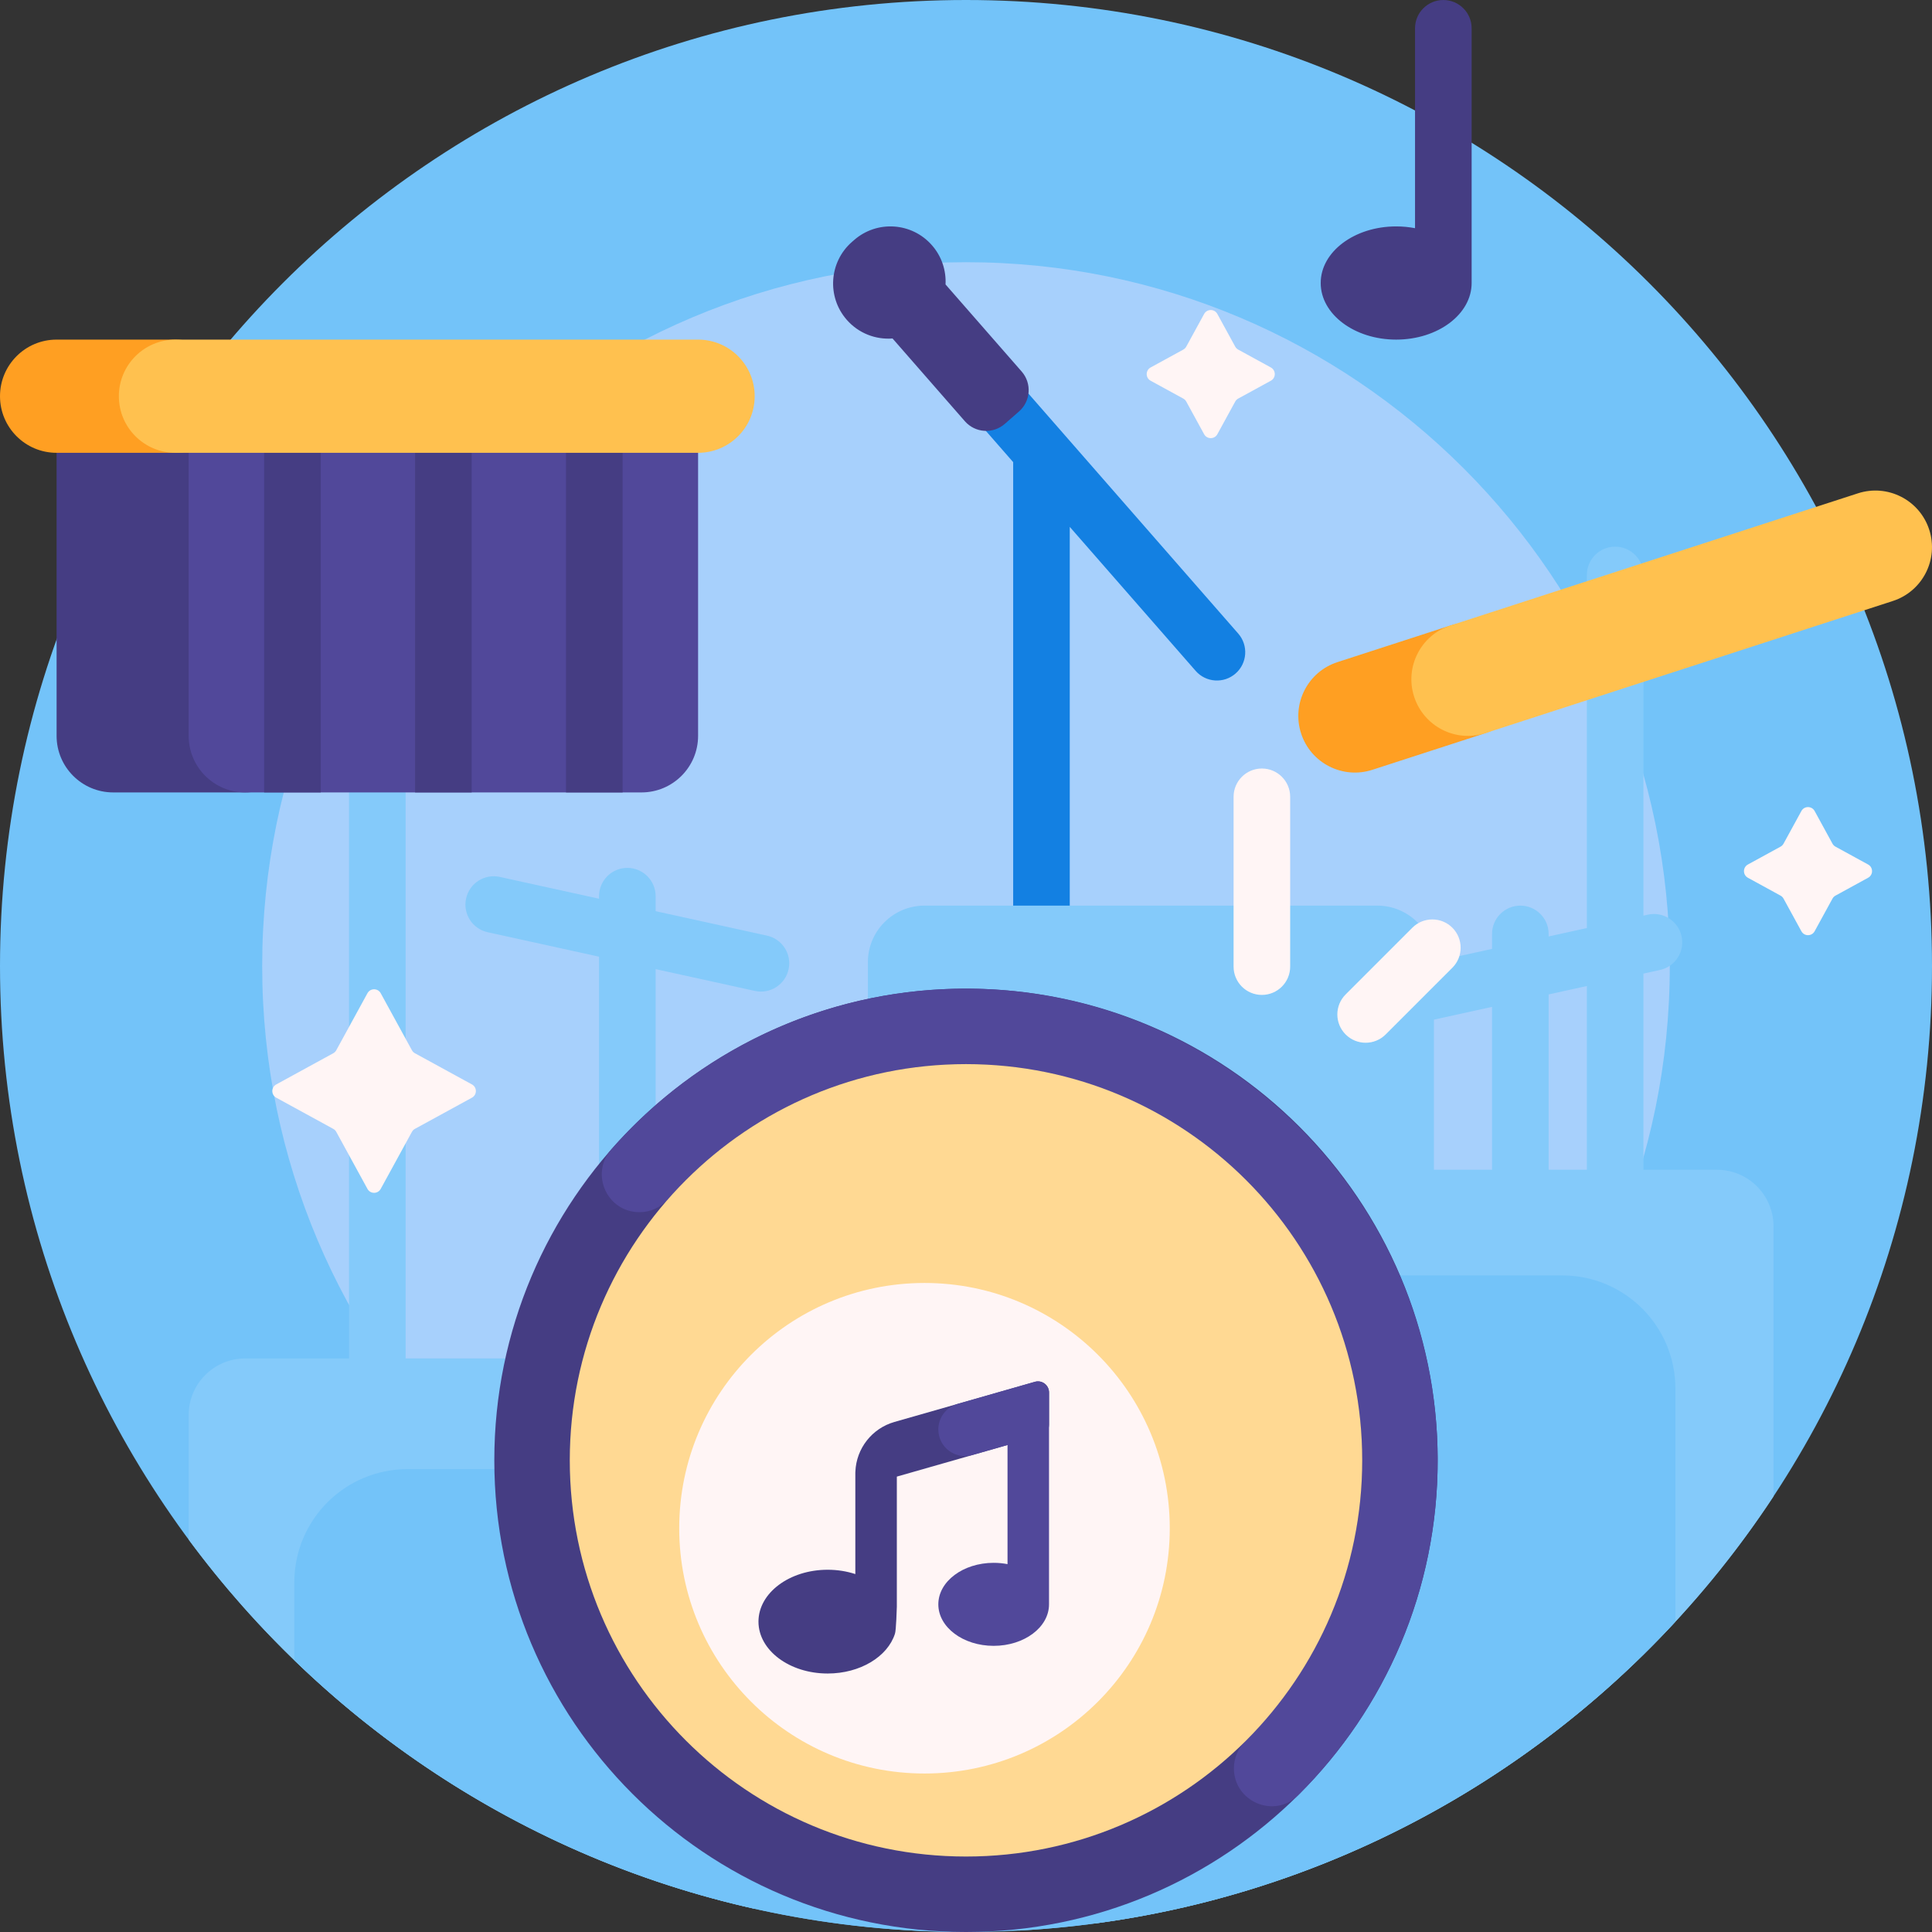 <svg width="96" height="96" viewBox="0 0 96 96" fill="none" xmlns="http://www.w3.org/2000/svg">
<rect x="0" y="0" width="96" height="96" fill="#333333" stroke="none"/>
<path d="M96 48C96 74.51 74.51 96 48 96C21.49 96 0 74.51 0 48C0 21.49 21.49 0 48 0C74.51 0 96 21.49 96 48Z" fill="#73C3F9"/>
<path d="M82.971 48C82.971 67.314 67.314 82.971 48 82.971C28.686 82.971 13.028 67.314 13.028 48C13.028 28.686 28.686 13.029 48 13.029C67.314 13.029 82.971 28.686 82.971 48Z" fill="#A7D0FC"/>
<path d="M61.394 33.467C60.81 33.978 59.921 33.919 59.41 33.334L53.156 26.18V47.344C53.156 48.12 52.527 48.75 51.75 48.75C50.974 48.75 50.344 48.12 50.344 47.344V22.963L43.984 15.689C43.473 15.104 43.533 14.216 44.117 13.704C44.702 13.193 45.591 13.253 46.102 13.837L61.528 31.483C62.039 32.068 61.979 32.956 61.394 33.467Z" fill="#1380E2"/>
<path d="M39.184 48.166C39.017 48.925 38.267 49.405 37.509 49.238L32.578 48.155V67.5H34.688C36.241 67.5 37.5 68.759 37.5 70.312V94.848C26.041 92.291 16.127 85.637 9.375 76.503V70.312C9.375 68.759 10.634 67.5 12.188 67.5H17.344V27.656C17.344 26.88 17.973 26.25 18.75 26.25C19.527 26.25 20.156 26.88 20.156 27.656V67.5H29.766V47.537L24.232 46.321C23.473 46.155 22.993 45.405 23.16 44.646C23.326 43.887 24.076 43.408 24.835 43.574L29.766 44.657V44.531C29.766 43.755 30.395 43.125 31.172 43.125C31.948 43.125 32.578 43.755 32.578 44.531V45.275L38.112 46.491C38.871 46.658 39.351 47.408 39.184 48.166ZM88.125 60.938V74.353C80.649 85.713 68.479 93.709 54.375 95.58V80.625H45.938C44.384 80.625 43.125 79.366 43.125 77.812V47.812C43.125 46.259 44.384 45 45.938 45H68.438C69.982 45 71.235 46.244 71.25 47.785L74.139 47.15V46.406C74.139 45.63 74.768 45 75.545 45C76.322 45 76.951 45.63 76.951 46.406V46.532L78.85 46.115V28.57C78.85 27.793 79.479 27.163 80.256 27.163C81.033 27.163 81.662 27.793 81.662 28.57V45.498L81.882 45.449C82.64 45.283 83.39 45.763 83.557 46.521C83.724 47.28 83.244 48.03 82.485 48.197L81.662 48.377V58.125H85.312C86.866 58.125 88.125 59.384 88.125 60.938ZM74.139 50.03L71.25 50.665V58.125H74.139V50.03ZM78.85 48.995L76.951 49.412V58.125H78.85V48.995Z" fill="#84CAFA"/>
<path d="M83.25 69V80.58C75.036 89.463 63.505 95.235 50.625 95.93V69C50.625 65.893 53.143 63.375 56.25 63.375H77.625C80.732 63.375 83.25 65.893 83.25 69ZM41.625 73H20.25C17.143 73 14.625 75.518 14.625 78.625V82.498C23.096 90.695 34.577 95.8 47.25 95.994V78.625C47.25 75.518 44.732 73 41.625 73Z" fill="#73C3F9"/>
<path d="M50.767 18.462C51.278 19.046 51.218 19.935 50.633 20.446L49.928 21.063C49.343 21.574 48.455 21.515 47.943 20.93L44.35 16.819C43.517 16.883 42.666 16.567 42.074 15.89C41.077 14.749 41.194 13.017 42.334 12.02L42.44 11.928C43.58 10.931 45.312 11.047 46.309 12.188C46.798 12.746 47.019 13.447 46.983 14.134L50.767 18.462ZM73.125 1.406C73.125 0.63 72.495 0 71.718 0C70.942 0 70.312 0.63 70.312 1.406V11.339C70.013 11.281 69.698 11.25 69.375 11.25C67.304 11.25 65.625 12.509 65.625 14.062C65.625 15.616 67.304 16.875 69.375 16.875C71.446 16.875 73.125 15.616 73.125 14.062C73.125 13.975 73.125 1.406 73.125 1.406Z" fill="#453D83"/>
<path d="M71.438 72.562C71.438 85.507 60.944 96 48 96C35.056 96 24.562 85.507 24.562 72.562C24.562 59.618 35.056 49.125 48 49.125C60.944 49.125 71.438 59.618 71.438 72.562Z" fill="#453D83"/>
<path d="M64.493 89.214C63.316 90.38 61.312 89.526 61.312 87.868V87.866C61.312 87.367 61.512 86.889 61.867 86.537C65.514 82.917 67.753 77.879 67.685 72.318C67.556 61.652 58.819 52.957 48.152 52.876C42.19 52.831 36.835 55.436 33.196 59.583C32.837 59.993 32.323 60.233 31.778 60.233C30.16 60.233 29.309 58.327 30.376 57.111C34.605 52.291 40.781 49.221 47.675 49.127C60.618 48.952 71.347 59.454 71.436 72.398C71.481 78.975 68.817 84.93 64.493 89.214Z" fill="#51489A"/>
<path d="M67.688 72.562C67.688 83.436 58.873 92.25 48 92.25C37.127 92.25 28.312 83.436 28.312 72.562C28.312 61.689 37.127 52.875 48 52.875C58.873 52.875 67.688 61.689 67.688 72.562Z" fill="#FFD993"/>
<path d="M58.125 75.938C58.125 82.668 52.668 88.125 45.938 88.125C39.207 88.125 33.75 82.668 33.75 75.938C33.75 69.207 39.206 63.75 45.938 63.75C52.669 63.75 58.125 69.207 58.125 75.938Z" fill="#FFF5F5"/>
<path d="M52.126 69.19V70.796C52.126 71.042 51.963 71.258 51.727 71.325L44.563 73.372V79.84C44.563 79.84 44.529 81.052 44.468 81.184C44.105 82.315 42.746 83.156 41.126 83.156C39.227 83.156 37.688 82.002 37.688 80.578C37.688 79.154 39.227 78 41.126 78C41.615 78 42.08 78.077 42.501 78.215V73.188C42.501 73.163 42.502 73.139 42.504 73.115C42.553 71.968 43.331 70.974 44.444 70.656L51.425 68.661C51.776 68.561 52.126 68.825 52.126 69.19Z" fill="#453D83"/>
<path d="M52.125 69.19V79.719C52.125 80.858 50.894 81.781 49.375 81.781C47.856 81.781 46.625 80.858 46.625 79.719C46.625 78.58 47.856 77.656 49.375 77.656C49.612 77.656 49.843 77.679 50.063 77.721V71.8L48.31 72.301C47.466 72.542 46.625 71.908 46.625 71.03C46.625 70.439 47.017 69.921 47.584 69.758L51.424 68.661C51.775 68.561 52.125 68.825 52.125 69.19Z" fill="#51489A"/>
<path d="M15 21.562V36.562C15 38.116 13.741 39.375 12.188 39.375H5.625C4.072 39.375 2.812 38.116 2.812 36.562V21.562C2.812 20.009 4.072 18.75 5.625 18.75H12.188C13.741 18.75 15 20.009 15 21.562Z" fill="#453D83"/>
<path d="M34.688 21.562V36.562C34.688 38.116 33.428 39.375 31.875 39.375H12.188C10.634 39.375 9.375 38.116 9.375 36.562V21.562C9.375 20.009 10.634 18.75 12.188 18.75H31.875C33.428 18.75 34.688 20.009 34.688 21.562Z" fill="#51489A"/>
<path d="M13.125 20.625H15.938V39.375H13.125V20.625ZM20.625 39.375H23.438V20.625H20.625V39.375ZM28.125 20.625V39.375H30.938V20.625H28.125Z" fill="#453D83"/>
<path d="M75.619 32.886C76.098 34.364 75.289 35.95 73.811 36.429L68.193 38.251C66.716 38.73 65.129 37.921 64.65 36.443C64.171 34.966 64.98 33.38 66.458 32.9L72.076 31.078C73.553 30.599 75.14 31.409 75.619 32.886ZM8.719 16.875H2.812C1.259 16.875 0 18.134 0 19.688C0 21.241 1.259 22.5 2.812 22.5H8.719C10.272 22.5 11.531 21.241 11.531 19.688C11.531 18.134 10.272 16.875 8.719 16.875Z" fill="#FF9F22"/>
<path d="M95.862 26.32C96.341 27.798 95.532 29.384 94.054 29.863L73.811 36.429C72.334 36.908 70.748 36.099 70.268 34.621C69.789 33.144 70.598 31.558 72.076 31.078L92.319 24.513C93.797 24.034 95.383 24.843 95.862 26.32ZM34.688 16.875H8.719C7.165 16.875 5.906 18.134 5.906 19.688C5.906 21.241 7.165 22.5 8.719 22.5H34.688C36.241 22.5 37.5 21.241 37.5 19.688C37.5 18.134 36.241 16.875 34.688 16.875Z" fill="#FFC14F"/>
<path d="M63.148 18.918L61.526 19.805C61.463 19.839 61.412 19.891 61.377 19.954L60.49 21.576C60.348 21.836 59.974 21.836 59.832 21.576L58.945 19.954C58.911 19.891 58.859 19.839 58.796 19.805L57.174 18.918C56.914 18.775 56.914 18.402 57.174 18.259L58.796 17.372C58.859 17.338 58.911 17.286 58.945 17.223L59.832 15.601C59.975 15.341 60.348 15.341 60.49 15.601L61.377 17.223C61.412 17.286 61.463 17.338 61.526 17.372L63.148 18.259C63.408 18.402 63.408 18.775 63.148 18.918ZM92.826 42.957L91.204 42.07C91.141 42.036 91.089 41.984 91.055 41.921L90.168 40.299C90.025 40.039 89.652 40.039 89.51 40.299L88.623 41.921C88.588 41.984 88.537 42.036 88.474 42.07L86.852 42.957C86.592 43.1 86.592 43.473 86.852 43.615L88.474 44.503C88.537 44.537 88.588 44.589 88.623 44.652L89.51 46.273C89.652 46.534 90.025 46.534 90.168 46.273L91.055 44.652C91.089 44.589 91.141 44.537 91.204 44.503L92.826 43.615C93.086 43.473 93.086 43.1 92.826 42.957ZM23.451 53.885L20.616 52.335C20.553 52.3 20.502 52.249 20.468 52.186L18.917 49.352C18.775 49.092 18.402 49.092 18.259 49.352L16.709 52.186C16.675 52.248 16.623 52.3 16.56 52.335L13.726 53.885C13.466 54.027 13.466 54.401 13.726 54.543L16.56 56.093C16.623 56.127 16.675 56.179 16.709 56.242L18.259 59.076C18.402 59.336 18.775 59.336 18.917 59.076L20.468 56.242C20.502 56.179 20.553 56.127 20.616 56.093L23.451 54.543C23.711 54.4 23.711 54.027 23.451 53.885ZM64.108 48.03V39.593C64.108 38.816 63.478 38.187 62.702 38.187C61.925 38.187 61.296 38.816 61.296 39.593V48.03C61.296 48.807 61.925 49.437 62.702 49.437C63.478 49.437 64.108 48.807 64.108 48.03ZM68.852 51.402L72.167 48.087C72.716 47.538 72.716 46.647 72.167 46.098C71.618 45.549 70.727 45.549 70.178 46.098L66.864 49.413C66.314 49.962 66.314 50.852 66.864 51.402C67.413 51.951 68.303 51.951 68.852 51.402Z" fill="#FFF5F5"/>
</svg>
